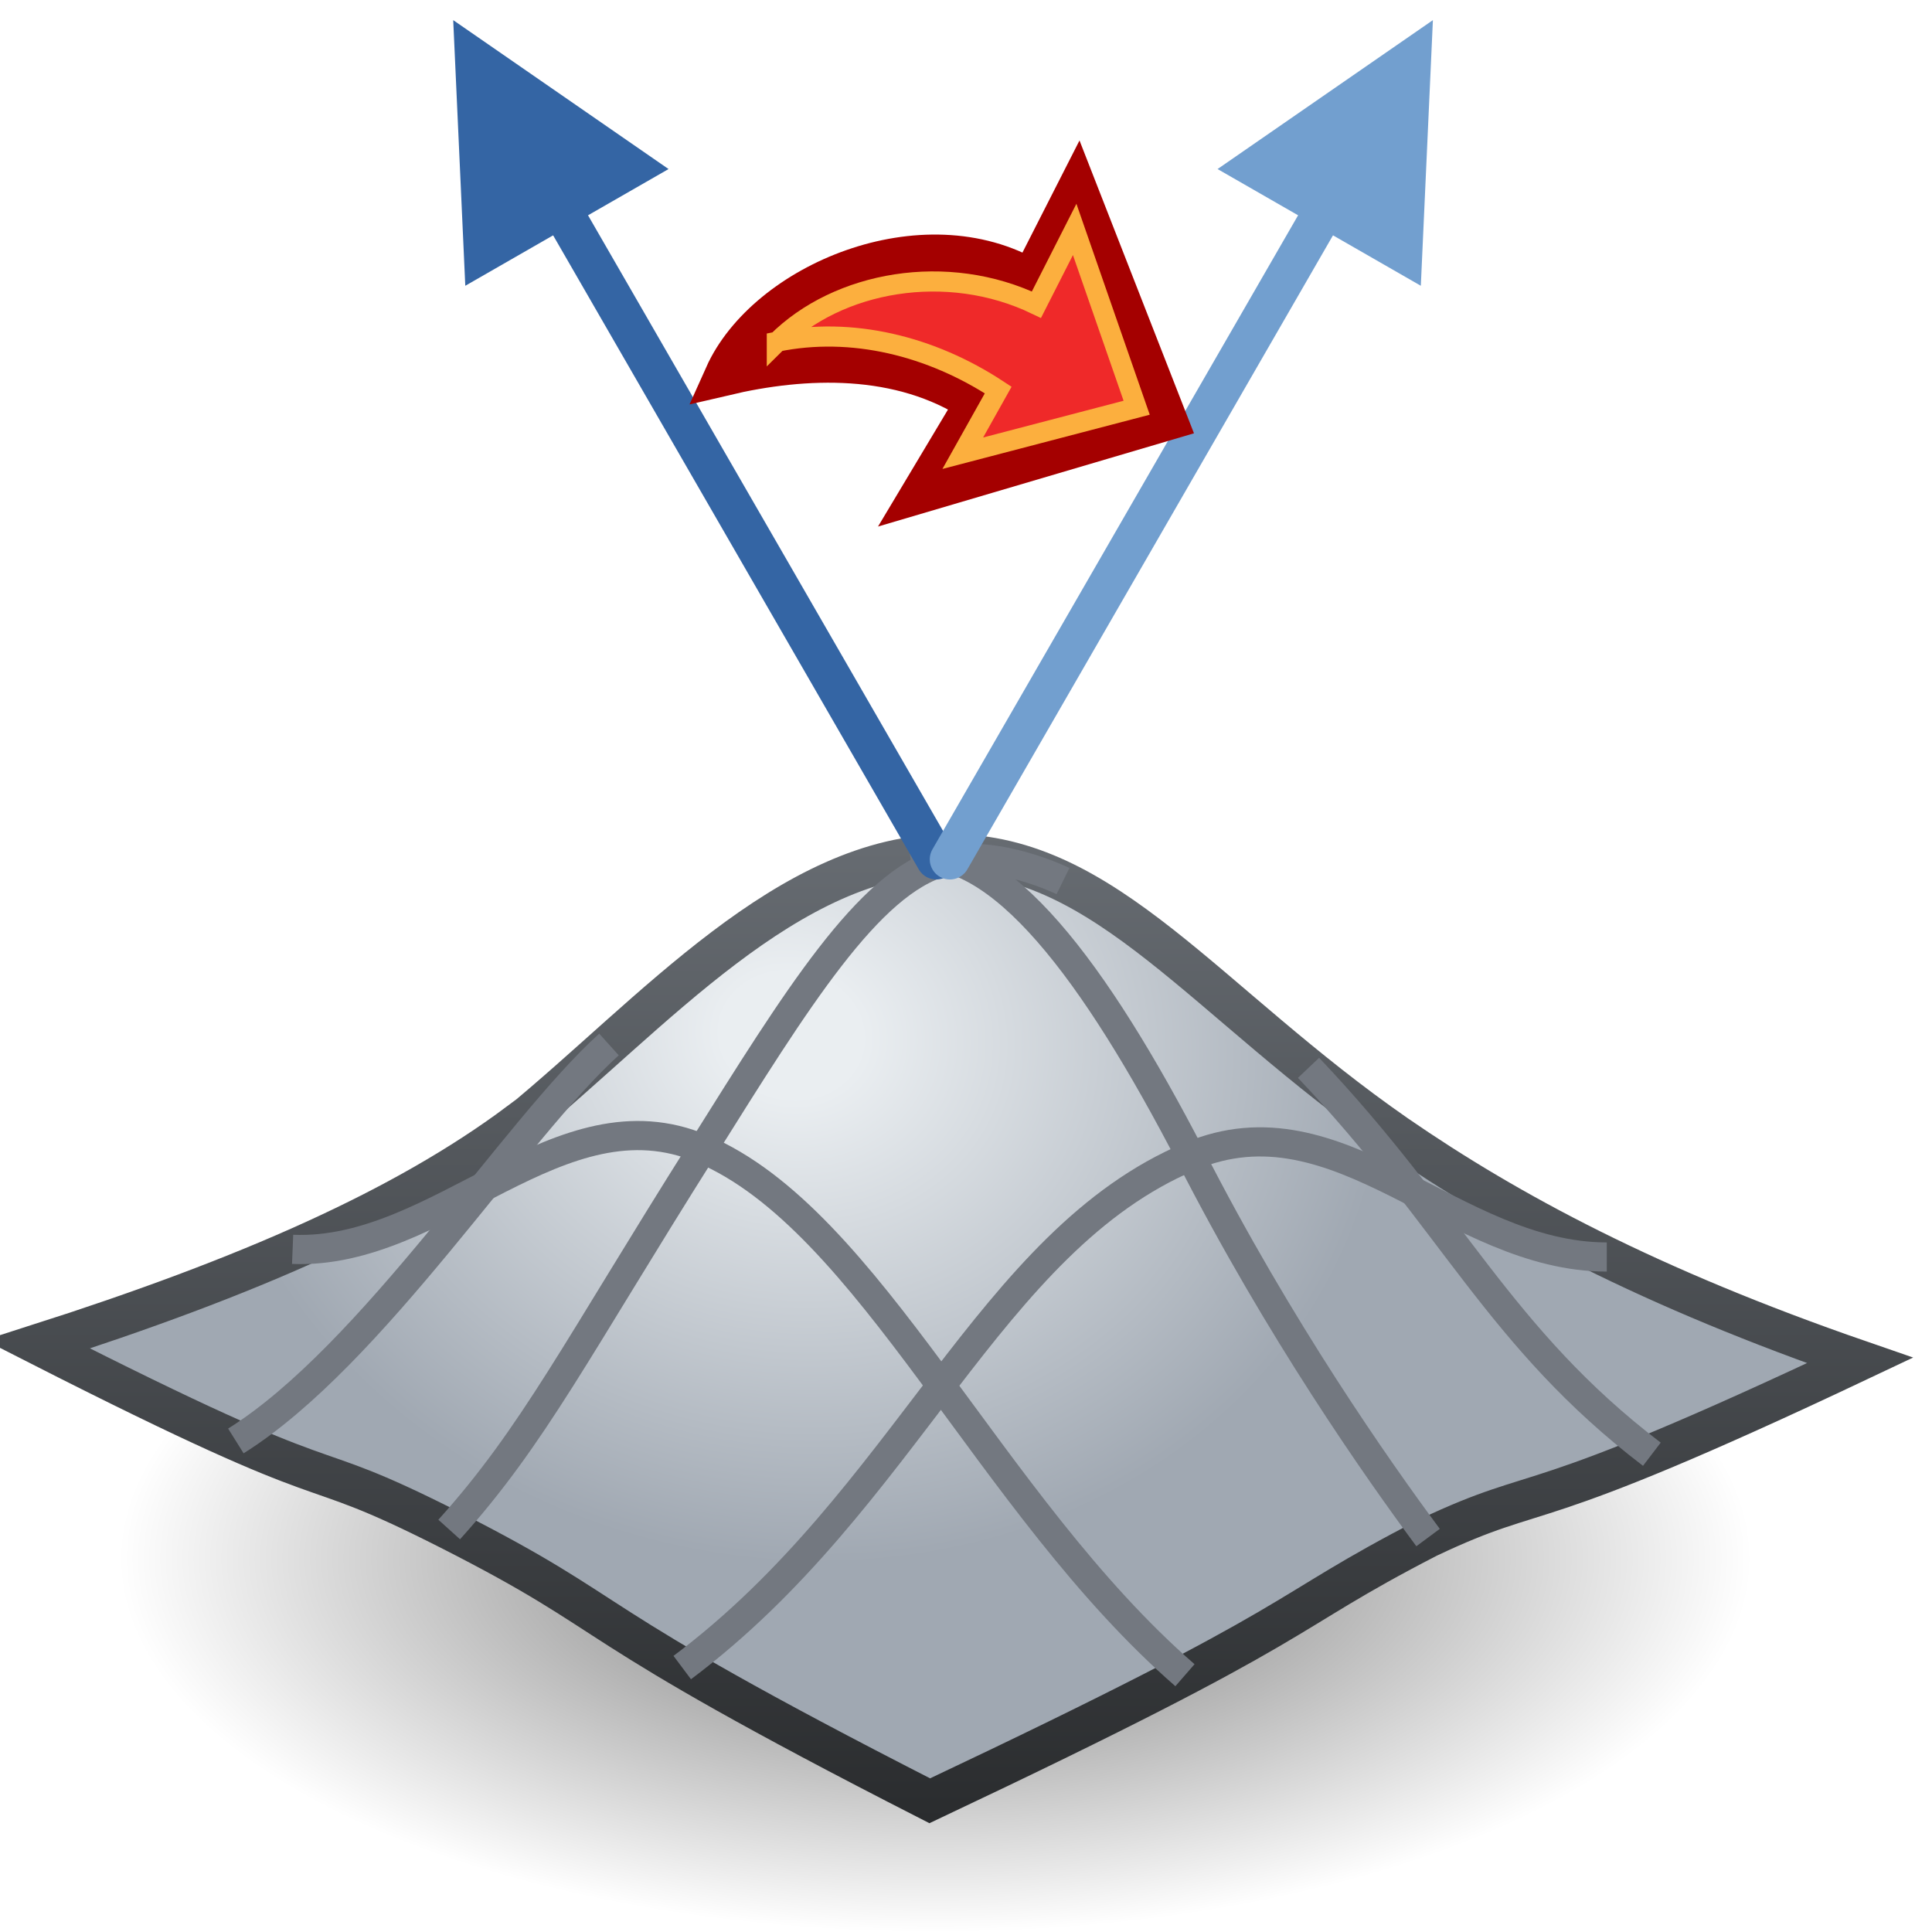 <svg xmlns="http://www.w3.org/2000/svg" width="48" height="48" xmlns:xlink="http://www.w3.org/1999/xlink"><defs><linearGradient id="d"><stop offset="0" stop-opacity=".577"/><stop offset="1" stop-opacity="0"/></linearGradient><linearGradient id="c"><stop offset="0" stop-color="#676c72"/><stop offset="1" stop-color="#2a2c2e"/></linearGradient><radialGradient id="a" cx="27.462" cy="64.743" r="12.032" fx="27.462" fy="64.743" gradientUnits="userSpaceOnUse"><stop offset=".096" stop-color="#eaeef1"/><stop offset=".815" stop-color="#a0a8b2"/></radialGradient><linearGradient x1="29.336" x2="15.586" y1="66.927" y2="82.927" gradientUnits="userSpaceOnUse"><stop offset=".096" stop-color="#EAEEF1"/><stop offset=".815" stop-color="#A0A8B2"/></linearGradient><linearGradient x1="23.532" x2="23.532" y1="63.395" y2="55.327" gradientUnits="userSpaceOnUse" gradientTransform="matrix(1.035 0 0 1.035 -.33 -50.997)"><stop offset="0" stop-color="#fff" stop-opacity="0"/><stop offset=".472" stop-color="#E86712"/><stop offset=".8" stop-color="#D52E0C"/><stop offset="1" stop-color="#CB1009"/></linearGradient><radialGradient cx="27.462" cy="64.743" r="12.032" xlink:href="#a" gradientUnits="userSpaceOnUse" fx="27.462" fy="64.743" gradientTransform="matrix(1.035 0 0 1.035 -.33 -39.745)"/><radialGradient id="b" cx="27.462" cy="64.743" r="12.032" gradientUnits="userSpaceOnUse" fy="64.743" fx="27.462"><stop offset=".096" stop-color="#eaeef1" stop-opacity=".502"/><stop offset=".815" stop-color="#A0A8B2"/></radialGradient><radialGradient cx="27.462" cy="64.743" r="12.032" xlink:href="#b" gradientUnits="userSpaceOnUse" fx="27.462" fy="64.743" gradientTransform="matrix(1.035 0 0 1.035 -.33 -39.745)"/><radialGradient id="g" cx="19.915" cy="65.94" r="12.032" xlink:href="#a" gradientUnits="userSpaceOnUse" gradientTransform="matrix(1.486 .292 -.257 1.307 7.017 -66.278)" fx="19.915" fy="65.94"/><linearGradient id="h" x1="24.142" x2="24.142" y1="23.458" y2="47.997" xlink:href="#c" gradientUnits="userSpaceOnUse" gradientTransform="translate(-.571 -2.759)"/><radialGradient id="f" cx="23.238" cy="38.714" r="20.286" xlink:href="#d" fx="23.238" fy="38.714" gradientTransform="matrix(1 0 0 .458 0 20.993)" gradientUnits="userSpaceOnUse"/><linearGradient x1="25.464" x2="12.356" y1="112.507" y2="123.412" xlink:href="#e" gradientUnits="userSpaceOnUse"/><linearGradient id="e"><stop offset="0" stop-color="#ef2929"/><stop offset="1" stop-color="#ef2929" stop-opacity="0"/></linearGradient><linearGradient x1="25.464" x2="12.356" y1="112.507" y2="123.412" xlink:href="#e" gradientUnits="userSpaceOnUse"/><linearGradient><stop offset="0" stop-color="#ef2929"/><stop offset="1" stop-color="#ef2929" stop-opacity="0"/></linearGradient><linearGradient x1="25.464" x2="12.356" y1="112.507" y2="123.412" gradientUnits="userSpaceOnUse" xlink:href="#e"/></defs><g><path fill="url(#f)" d="M43.52 38.7a20.3 9.3 0 1 1-40.57 0 20.3 9.3 0 1 1 40.57 0z" color="#000" overflow="visible" enable-background="accumulate"/><path fill="url(#g)" stroke="url(#h)" d="M12.88 27.9c-2.85 2.12-6.7 3.82-11.95 5.5 8.15 4.15 6.18 2.55 10.23 4.6 4.53 2.3 2.85 2.1 11.94 6.74 9.8-4.63 8.48-4.53 12.38-6.54 3.02-1.43 2.15-.34 10.73-4.4C41 32 37.5 30.13 34.7 28.2c-4.73-3.28-7.22-6.98-11.1-6.98-4 0-7.4 3.98-10.72 6.7z"/><g fill="none" stroke="#737880" stroke-width=".725"><path d="M35.48 38.2c-1.26-1.7-3.7-5.17-5.9-9.48-2.36-4.55-4.75-7.8-6.97-7.46"/><path d="M29.44 41.62c-4.88-4.25-7.83-11.33-12-13.08-3.53-1.5-6.5 2.65-10.17 2.5"/><path d="M41.04 36.13c-3.8-2.9-4.96-5.84-8.53-9.6"/><path d="M16.95 41.43c5.57-4.17 7.62-10.6 12.62-12.7 3.7-1.57 6.53 2.5 10.35 2.5"/><path d="M11.16 38c2.1-2.33 3.17-4.5 6.3-9.46 2.32-3.7 4.12-6.62 5.98-7.13 1.3-.34 2.97.48 2.97.48"/><path d="M5.86 35.8c3.4-2.13 6.94-7.75 9.27-9.85"/></g><path fill="none" stroke="#3465a4" d="M23.26 21.35l-9.7-16.82" stroke-linecap="round"/><path fill="#3465a4" d="M11.26.5l.3 6.6 5.05-2.9z"/><path fill="none" stroke="#729fcf" d="M23.6 21.35l9.7-16.82" stroke-linecap="round"/><path fill="#729fcf" d="M35.6.5l-.3 6.6-5.05-2.9z"/><path fill="#ef2929" stroke="#a40000" d="M18 9.33c1.03-2.3 4.95-3.96 7.62-2.38l1.14-2.24L29 10.44l-6.1 1.8L24.24 10C22.36 8.77 20 8.86 18 9.33z"/><path fill="#ef2929" stroke="#fcaf3e" stroke-width=".5" d="M19.3 8.5c1.52-1.52 4.23-2 6.45-.93l.95-1.87 1.54 4.43-4.32 1.13.88-1.57c-1.67-1.1-3.64-1.58-5.5-1.2z"/></g></svg>